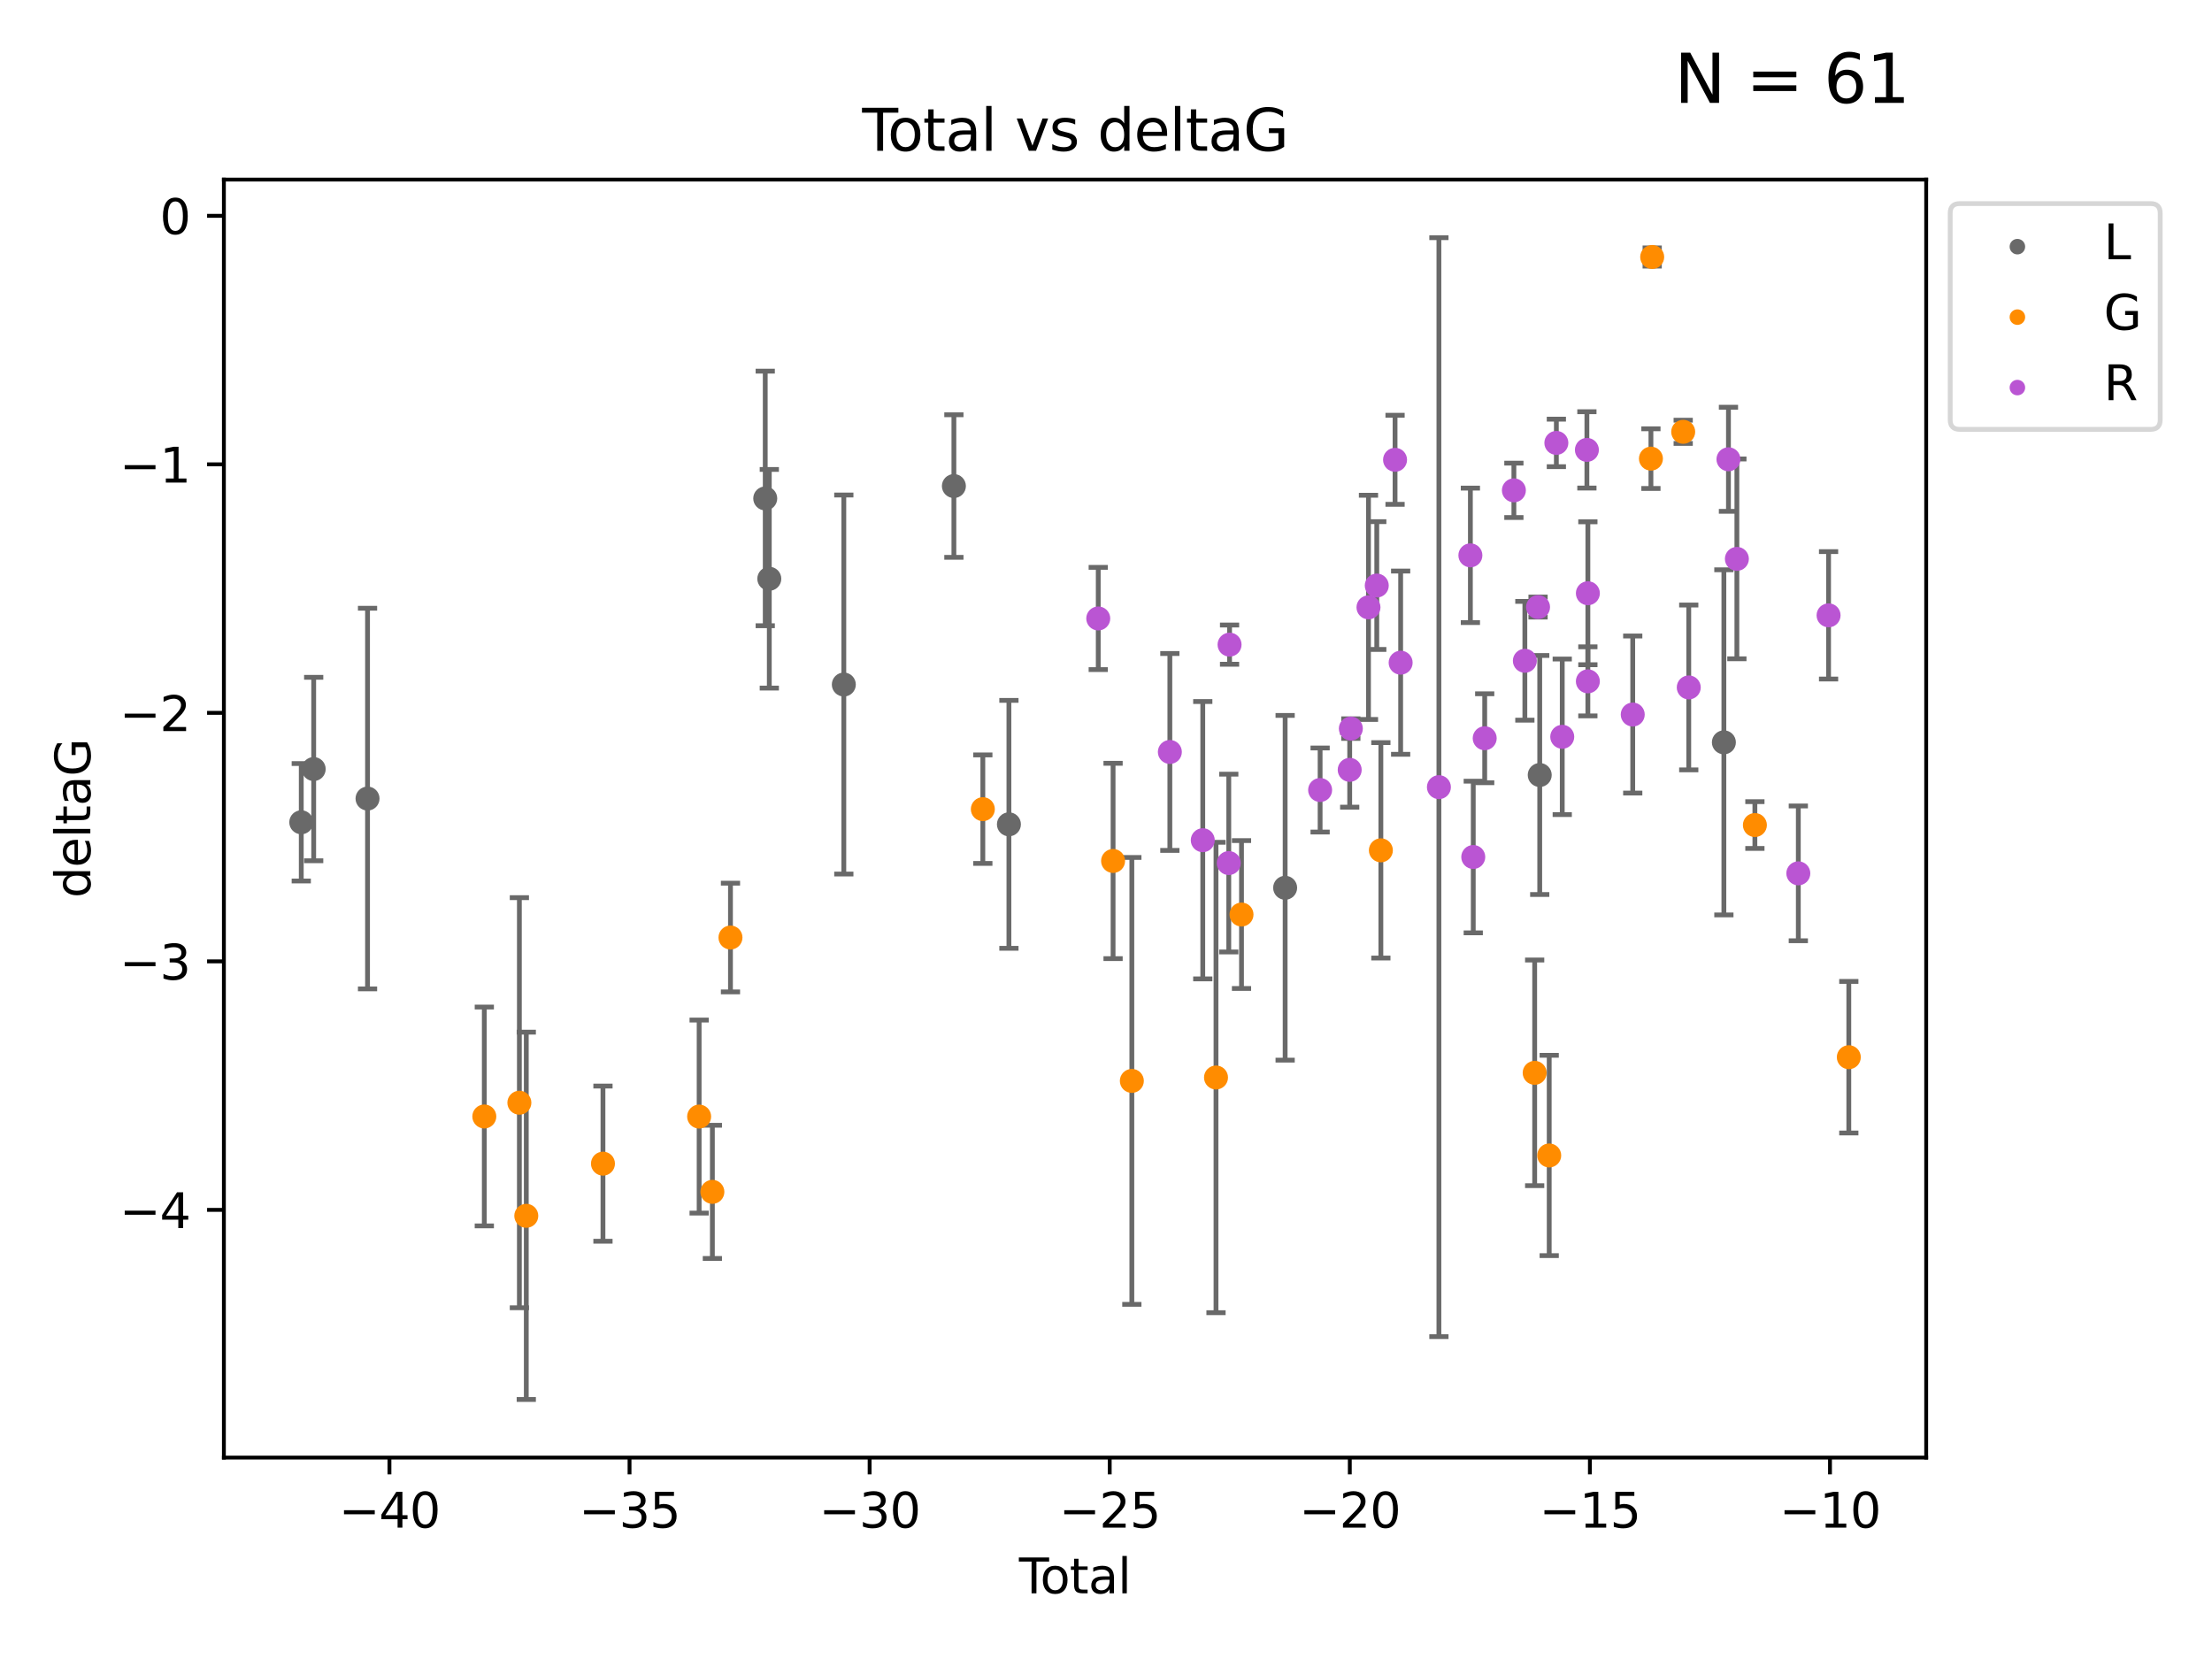 <?xml version="1.0" encoding="utf-8" standalone="no"?>
<!DOCTYPE svg PUBLIC "-//W3C//DTD SVG 1.1//EN"
  "http://www.w3.org/Graphics/SVG/1.1/DTD/svg11.dtd">
<svg xmlns:xlink="http://www.w3.org/1999/xlink" width="460.8pt" height="345.6pt" viewBox="0 0 460.8 345.6" xmlns="http://www.w3.org/2000/svg" version="1.1">
 <defs>
  <style type="text/css">*{stroke-linejoin: round; stroke-linecap: butt}</style>
 </defs>
 <g id="figure_1">
  <g id="patch_1">
   <path d="M 0 345.6 
L 460.8 345.6 
L 460.8 0 
L 0 0 
z
" style="fill: #ffffff"/>
  </g>
  <g id="axes_1">
   <g id="patch_2">
    <path d="M 46.64 303.64 
L 401.26 303.64 
L 401.26 37.411 
L 46.64 37.411 
z
" style="fill: #ffffff"/>
   </g>
   <g id="PathCollection_1">
    <defs>
     <path id="m03eed8f082" d="M 0 1.118 
C 0.297 1.118 0.581 1 0.791 0.791 
C 1 0.581 1.118 0.297 1.118 0 
C 1.118 -0.297 1 -0.581 0.791 -0.791 
C 0.581 -1 0.297 -1.118 0 -1.118 
C -0.297 -1.118 -0.581 -1 -0.791 -0.791 
C -1 -0.581 -1.118 -0.297 -1.118 0 
C -1.118 0.297 -1 0.581 -0.791 0.791 
C -0.581 1 -0.297 1.118 0 1.118 
z
" style="stroke: #696969"/>
    </defs>
    <g clip-path="url(#pa52e414443)">
     <use xlink:href="#m03eed8f082" x="62.759" y="171.295" style="fill: #696969; stroke: #696969"/>
     <use xlink:href="#m03eed8f082" x="65.347" y="160.206" style="fill: #696969; stroke: #696969"/>
     <use xlink:href="#m03eed8f082" x="76.564" y="166.355" style="fill: #696969; stroke: #696969"/>
     <use xlink:href="#m03eed8f082" x="159.413" y="103.833" style="fill: #696969; stroke: #696969"/>
     <use xlink:href="#m03eed8f082" x="160.26" y="120.568" style="fill: #696969; stroke: #696969"/>
     <use xlink:href="#m03eed8f082" x="175.784" y="142.601" style="fill: #696969; stroke: #696969"/>
     <use xlink:href="#m03eed8f082" x="198.713" y="101.253" style="fill: #696969; stroke: #696969"/>
     <use xlink:href="#m03eed8f082" x="210.176" y="171.721" style="fill: #696969; stroke: #696969"/>
     <use xlink:href="#m03eed8f082" x="267.718" y="184.942" style="fill: #696969; stroke: #696969"/>
     <use xlink:href="#m03eed8f082" x="320.753" y="161.448" style="fill: #696969; stroke: #696969"/>
     <use xlink:href="#m03eed8f082" x="359.116" y="154.643" style="fill: #696969; stroke: #696969"/>
    </g>
   </g>
   <g id="PathCollection_2">
    <defs>
     <path id="md15ec11e6f" d="M 0 1.118 
C 0.297 1.118 0.581 1 0.791 0.791 
C 1 0.581 1.118 0.297 1.118 0 
C 1.118 -0.297 1 -0.581 0.791 -0.791 
C 0.581 -1 0.297 -1.118 0 -1.118 
C -0.297 -1.118 -0.581 -1 -0.791 -0.791 
C -1 -0.581 -1.118 -0.297 -1.118 0 
C -1.118 0.297 -1 0.581 -0.791 0.791 
C -0.581 1 -0.297 1.118 0 1.118 
z
" style="stroke: #ff8c00"/>
    </defs>
    <g clip-path="url(#pa52e414443)">
     <use xlink:href="#md15ec11e6f" x="100.891" y="232.582" style="fill: #ff8c00; stroke: #ff8c00"/>
     <use xlink:href="#md15ec11e6f" x="108.195" y="229.715" style="fill: #ff8c00; stroke: #ff8c00"/>
     <use xlink:href="#md15ec11e6f" x="109.636" y="253.277" style="fill: #ff8c00; stroke: #ff8c00"/>
     <use xlink:href="#md15ec11e6f" x="125.608" y="242.408" style="fill: #ff8c00; stroke: #ff8c00"/>
     <use xlink:href="#md15ec11e6f" x="145.643" y="232.601" style="fill: #ff8c00; stroke: #ff8c00"/>
     <use xlink:href="#md15ec11e6f" x="148.4" y="248.286" style="fill: #ff8c00; stroke: #ff8c00"/>
     <use xlink:href="#md15ec11e6f" x="152.171" y="195.305" style="fill: #ff8c00; stroke: #ff8c00"/>
     <use xlink:href="#md15ec11e6f" x="204.743" y="168.563" style="fill: #ff8c00; stroke: #ff8c00"/>
     <use xlink:href="#md15ec11e6f" x="231.875" y="179.353" style="fill: #ff8c00; stroke: #ff8c00"/>
     <use xlink:href="#md15ec11e6f" x="235.784" y="225.172" style="fill: #ff8c00; stroke: #ff8c00"/>
     <use xlink:href="#md15ec11e6f" x="253.316" y="224.464" style="fill: #ff8c00; stroke: #ff8c00"/>
     <use xlink:href="#md15ec11e6f" x="258.629" y="190.515" style="fill: #ff8c00; stroke: #ff8c00"/>
     <use xlink:href="#md15ec11e6f" x="287.661" y="177.138" style="fill: #ff8c00; stroke: #ff8c00"/>
     <use xlink:href="#md15ec11e6f" x="319.7" y="223.491" style="fill: #ff8c00; stroke: #ff8c00"/>
     <use xlink:href="#md15ec11e6f" x="322.729" y="240.702" style="fill: #ff8c00; stroke: #ff8c00"/>
     <use xlink:href="#md15ec11e6f" x="343.919" y="95.543" style="fill: #ff8c00; stroke: #ff8c00"/>
     <use xlink:href="#md15ec11e6f" x="344.181" y="53.537" style="fill: #ff8c00; stroke: #ff8c00"/>
     <use xlink:href="#md15ec11e6f" x="350.64" y="89.954" style="fill: #ff8c00; stroke: #ff8c00"/>
     <use xlink:href="#md15ec11e6f" x="365.576" y="171.874" style="fill: #ff8c00; stroke: #ff8c00"/>
     <use xlink:href="#md15ec11e6f" x="385.141" y="220.235" style="fill: #ff8c00; stroke: #ff8c00"/>
    </g>
   </g>
   <g id="PathCollection_3">
    <defs>
     <path id="m8149eac24d" d="M 0 1.118 
C 0.297 1.118 0.581 1 0.791 0.791 
C 1 0.581 1.118 0.297 1.118 0 
C 1.118 -0.297 1 -0.581 0.791 -0.791 
C 0.581 -1 0.297 -1.118 0 -1.118 
C -0.297 -1.118 -0.581 -1 -0.791 -0.791 
C -1 -0.581 -1.118 -0.297 -1.118 0 
C -1.118 0.297 -1 0.581 -0.791 0.791 
C -0.581 1 -0.297 1.118 0 1.118 
z
" style="stroke: #ba55d3"/>
    </defs>
    <g clip-path="url(#pa52e414443)">
     <use xlink:href="#m8149eac24d" x="228.785" y="128.839" style="fill: #ba55d3; stroke: #ba55d3"/>
     <use xlink:href="#m8149eac24d" x="243.702" y="156.647" style="fill: #ba55d3; stroke: #ba55d3"/>
     <use xlink:href="#m8149eac24d" x="250.559" y="175.031" style="fill: #ba55d3; stroke: #ba55d3"/>
     <use xlink:href="#m8149eac24d" x="255.976" y="179.791" style="fill: #ba55d3; stroke: #ba55d3"/>
     <use xlink:href="#m8149eac24d" x="256.14" y="134.289" style="fill: #ba55d3; stroke: #ba55d3"/>
     <use xlink:href="#m8149eac24d" x="275.005" y="164.573" style="fill: #ba55d3; stroke: #ba55d3"/>
     <use xlink:href="#m8149eac24d" x="281.167" y="160.374" style="fill: #ba55d3; stroke: #ba55d3"/>
     <use xlink:href="#m8149eac24d" x="281.405" y="151.776" style="fill: #ba55d3; stroke: #ba55d3"/>
     <use xlink:href="#m8149eac24d" x="285.08" y="126.523" style="fill: #ba55d3; stroke: #ba55d3"/>
     <use xlink:href="#m8149eac24d" x="286.806" y="121.982" style="fill: #ba55d3; stroke: #ba55d3"/>
     <use xlink:href="#m8149eac24d" x="290.615" y="95.785" style="fill: #ba55d3; stroke: #ba55d3"/>
     <use xlink:href="#m8149eac24d" x="291.78" y="138.048" style="fill: #ba55d3; stroke: #ba55d3"/>
     <use xlink:href="#m8149eac24d" x="299.751" y="163.978" style="fill: #ba55d3; stroke: #ba55d3"/>
     <use xlink:href="#m8149eac24d" x="306.309" y="115.69" style="fill: #ba55d3; stroke: #ba55d3"/>
     <use xlink:href="#m8149eac24d" x="306.907" y="178.529" style="fill: #ba55d3; stroke: #ba55d3"/>
     <use xlink:href="#m8149eac24d" x="309.29" y="153.79" style="fill: #ba55d3; stroke: #ba55d3"/>
     <use xlink:href="#m8149eac24d" x="315.37" y="102.146" style="fill: #ba55d3; stroke: #ba55d3"/>
     <use xlink:href="#m8149eac24d" x="317.657" y="137.652" style="fill: #ba55d3; stroke: #ba55d3"/>
     <use xlink:href="#m8149eac24d" x="320.404" y="126.465" style="fill: #ba55d3; stroke: #ba55d3"/>
     <use xlink:href="#m8149eac24d" x="324.218" y="92.266" style="fill: #ba55d3; stroke: #ba55d3"/>
     <use xlink:href="#m8149eac24d" x="325.444" y="153.488" style="fill: #ba55d3; stroke: #ba55d3"/>
     <use xlink:href="#m8149eac24d" x="330.579" y="93.721" style="fill: #ba55d3; stroke: #ba55d3"/>
     <use xlink:href="#m8149eac24d" x="330.781" y="141.938" style="fill: #ba55d3; stroke: #ba55d3"/>
     <use xlink:href="#m8149eac24d" x="330.783" y="123.585" style="fill: #ba55d3; stroke: #ba55d3"/>
     <use xlink:href="#m8149eac24d" x="340.129" y="148.851" style="fill: #ba55d3; stroke: #ba55d3"/>
     <use xlink:href="#m8149eac24d" x="351.798" y="143.206" style="fill: #ba55d3; stroke: #ba55d3"/>
     <use xlink:href="#m8149eac24d" x="360.069" y="95.678" style="fill: #ba55d3; stroke: #ba55d3"/>
     <use xlink:href="#m8149eac24d" x="361.824" y="116.425" style="fill: #ba55d3; stroke: #ba55d3"/>
     <use xlink:href="#m8149eac24d" x="374.623" y="181.934" style="fill: #ba55d3; stroke: #ba55d3"/>
     <use xlink:href="#m8149eac24d" x="380.924" y="128.184" style="fill: #ba55d3; stroke: #ba55d3"/>
    </g>
   </g>
   <g id="matplotlib.axis_1">
    <g id="xtick_1">
     <g id="line2d_1">
      <defs>
       <path id="md86a1da869" d="M 0 0 
L 0 3.5 
" style="stroke: #000000; stroke-width: 0.8"/>
      </defs>
      <g>
       <use xlink:href="#md86a1da869" x="81.128" y="303.64" style="stroke: #000000; stroke-width: 0.8"/>
      </g>
     </g>
     <g id="text_1">
      <!-- −40 -->
      <g transform="translate(70.575 318.238)scale(0.1 -0.1)">
       <defs>
        <path id="DejaVuSans-2212" d="M 678 2272 
L 4684 2272 
L 4684 1741 
L 678 1741 
L 678 2272 
z
" transform="scale(0.016)"/>
        <path id="DejaVuSans-34" d="M 2419 4116 
L 825 1625 
L 2419 1625 
L 2419 4116 
z
M 2253 4666 
L 3047 4666 
L 3047 1625 
L 3713 1625 
L 3713 1100 
L 3047 1100 
L 3047 0 
L 2419 0 
L 2419 1100 
L 313 1100 
L 313 1709 
L 2253 4666 
z
" transform="scale(0.016)"/>
        <path id="DejaVuSans-30" d="M 2034 4250 
Q 1547 4250 1301 3770 
Q 1056 3291 1056 2328 
Q 1056 1369 1301 889 
Q 1547 409 2034 409 
Q 2525 409 2770 889 
Q 3016 1369 3016 2328 
Q 3016 3291 2770 3770 
Q 2525 4250 2034 4250 
z
M 2034 4750 
Q 2819 4750 3233 4129 
Q 3647 3509 3647 2328 
Q 3647 1150 3233 529 
Q 2819 -91 2034 -91 
Q 1250 -91 836 529 
Q 422 1150 422 2328 
Q 422 3509 836 4129 
Q 1250 4750 2034 4750 
z
" transform="scale(0.016)"/>
       </defs>
       <use xlink:href="#DejaVuSans-2212"/>
       <use xlink:href="#DejaVuSans-34" x="83.789"/>
       <use xlink:href="#DejaVuSans-30" x="147.412"/>
      </g>
     </g>
    </g>
    <g id="xtick_2">
     <g id="line2d_2">
      <g>
       <use xlink:href="#md86a1da869" x="131.143" y="303.64" style="stroke: #000000; stroke-width: 0.8"/>
      </g>
     </g>
     <g id="text_2">
      <!-- −35 -->
      <g transform="translate(120.591 318.238)scale(0.1 -0.1)">
       <defs>
        <path id="DejaVuSans-33" d="M 2597 2516 
Q 3050 2419 3304 2112 
Q 3559 1806 3559 1356 
Q 3559 666 3084 287 
Q 2609 -91 1734 -91 
Q 1441 -91 1130 -33 
Q 819 25 488 141 
L 488 750 
Q 750 597 1062 519 
Q 1375 441 1716 441 
Q 2309 441 2620 675 
Q 2931 909 2931 1356 
Q 2931 1769 2642 2001 
Q 2353 2234 1838 2234 
L 1294 2234 
L 1294 2753 
L 1863 2753 
Q 2328 2753 2575 2939 
Q 2822 3125 2822 3475 
Q 2822 3834 2567 4026 
Q 2313 4219 1838 4219 
Q 1578 4219 1281 4162 
Q 984 4106 628 3988 
L 628 4550 
Q 988 4650 1302 4700 
Q 1616 4750 1894 4750 
Q 2613 4750 3031 4423 
Q 3450 4097 3450 3541 
Q 3450 3153 3228 2886 
Q 3006 2619 2597 2516 
z
" transform="scale(0.016)"/>
        <path id="DejaVuSans-35" d="M 691 4666 
L 3169 4666 
L 3169 4134 
L 1269 4134 
L 1269 2991 
Q 1406 3038 1543 3061 
Q 1681 3084 1819 3084 
Q 2600 3084 3056 2656 
Q 3513 2228 3513 1497 
Q 3513 744 3044 326 
Q 2575 -91 1722 -91 
Q 1428 -91 1123 -41 
Q 819 9 494 109 
L 494 744 
Q 775 591 1075 516 
Q 1375 441 1709 441 
Q 2250 441 2565 725 
Q 2881 1009 2881 1497 
Q 2881 1984 2565 2268 
Q 2250 2553 1709 2553 
Q 1456 2553 1204 2497 
Q 953 2441 691 2322 
L 691 4666 
z
" transform="scale(0.016)"/>
       </defs>
       <use xlink:href="#DejaVuSans-2212"/>
       <use xlink:href="#DejaVuSans-33" x="83.789"/>
       <use xlink:href="#DejaVuSans-35" x="147.412"/>
      </g>
     </g>
    </g>
    <g id="xtick_3">
     <g id="line2d_3">
      <g>
       <use xlink:href="#md86a1da869" x="181.158" y="303.64" style="stroke: #000000; stroke-width: 0.8"/>
      </g>
     </g>
     <g id="text_3">
      <!-- −30 -->
      <g transform="translate(170.606 318.238)scale(0.1 -0.1)">
       <use xlink:href="#DejaVuSans-2212"/>
       <use xlink:href="#DejaVuSans-33" x="83.789"/>
       <use xlink:href="#DejaVuSans-30" x="147.412"/>
      </g>
     </g>
    </g>
    <g id="xtick_4">
     <g id="line2d_4">
      <g>
       <use xlink:href="#md86a1da869" x="231.174" y="303.64" style="stroke: #000000; stroke-width: 0.8"/>
      </g>
     </g>
     <g id="text_4">
      <!-- −25 -->
      <g transform="translate(220.621 318.238)scale(0.1 -0.1)">
       <defs>
        <path id="DejaVuSans-32" d="M 1228 531 
L 3431 531 
L 3431 0 
L 469 0 
L 469 531 
Q 828 903 1448 1529 
Q 2069 2156 2228 2338 
Q 2531 2678 2651 2914 
Q 2772 3150 2772 3378 
Q 2772 3750 2511 3984 
Q 2250 4219 1831 4219 
Q 1534 4219 1204 4116 
Q 875 4013 500 3803 
L 500 4441 
Q 881 4594 1212 4672 
Q 1544 4750 1819 4750 
Q 2544 4750 2975 4387 
Q 3406 4025 3406 3419 
Q 3406 3131 3298 2873 
Q 3191 2616 2906 2266 
Q 2828 2175 2409 1742 
Q 1991 1309 1228 531 
z
" transform="scale(0.016)"/>
       </defs>
       <use xlink:href="#DejaVuSans-2212"/>
       <use xlink:href="#DejaVuSans-32" x="83.789"/>
       <use xlink:href="#DejaVuSans-35" x="147.412"/>
      </g>
     </g>
    </g>
    <g id="xtick_5">
     <g id="line2d_5">
      <g>
       <use xlink:href="#md86a1da869" x="281.189" y="303.64" style="stroke: #000000; stroke-width: 0.8"/>
      </g>
     </g>
     <g id="text_5">
      <!-- −20 -->
      <g transform="translate(270.637 318.238)scale(0.1 -0.1)">
       <use xlink:href="#DejaVuSans-2212"/>
       <use xlink:href="#DejaVuSans-32" x="83.789"/>
       <use xlink:href="#DejaVuSans-30" x="147.412"/>
      </g>
     </g>
    </g>
    <g id="xtick_6">
     <g id="line2d_6">
      <g>
       <use xlink:href="#md86a1da869" x="331.205" y="303.64" style="stroke: #000000; stroke-width: 0.8"/>
      </g>
     </g>
     <g id="text_6">
      <!-- −15 -->
      <g transform="translate(320.652 318.238)scale(0.1 -0.1)">
       <defs>
        <path id="DejaVuSans-31" d="M 794 531 
L 1825 531 
L 1825 4091 
L 703 3866 
L 703 4441 
L 1819 4666 
L 2450 4666 
L 2450 531 
L 3481 531 
L 3481 0 
L 794 0 
L 794 531 
z
" transform="scale(0.016)"/>
       </defs>
       <use xlink:href="#DejaVuSans-2212"/>
       <use xlink:href="#DejaVuSans-31" x="83.789"/>
       <use xlink:href="#DejaVuSans-35" x="147.412"/>
      </g>
     </g>
    </g>
    <g id="xtick_7">
     <g id="line2d_7">
      <g>
       <use xlink:href="#md86a1da869" x="381.22" y="303.64" style="stroke: #000000; stroke-width: 0.8"/>
      </g>
     </g>
     <g id="text_7">
      <!-- −10 -->
      <g transform="translate(370.668 318.238)scale(0.1 -0.1)">
       <use xlink:href="#DejaVuSans-2212"/>
       <use xlink:href="#DejaVuSans-31" x="83.789"/>
       <use xlink:href="#DejaVuSans-30" x="147.412"/>
      </g>
     </g>
    </g>
    <g id="text_8">
     <!-- Total -->
     <g transform="translate(212.273 331.917)scale(0.1 -0.1)">
      <defs>
       <path id="DejaVuSans-54" d="M -19 4666 
L 3928 4666 
L 3928 4134 
L 2272 4134 
L 2272 0 
L 1638 0 
L 1638 4134 
L -19 4134 
L -19 4666 
z
" transform="scale(0.016)"/>
       <path id="DejaVuSans-6f" d="M 1959 3097 
Q 1497 3097 1228 2736 
Q 959 2375 959 1747 
Q 959 1119 1226 758 
Q 1494 397 1959 397 
Q 2419 397 2687 759 
Q 2956 1122 2956 1747 
Q 2956 2369 2687 2733 
Q 2419 3097 1959 3097 
z
M 1959 3584 
Q 2709 3584 3137 3096 
Q 3566 2609 3566 1747 
Q 3566 888 3137 398 
Q 2709 -91 1959 -91 
Q 1206 -91 779 398 
Q 353 888 353 1747 
Q 353 2609 779 3096 
Q 1206 3584 1959 3584 
z
" transform="scale(0.016)"/>
       <path id="DejaVuSans-74" d="M 1172 4494 
L 1172 3500 
L 2356 3500 
L 2356 3053 
L 1172 3053 
L 1172 1153 
Q 1172 725 1289 603 
Q 1406 481 1766 481 
L 2356 481 
L 2356 0 
L 1766 0 
Q 1100 0 847 248 
Q 594 497 594 1153 
L 594 3053 
L 172 3053 
L 172 3500 
L 594 3500 
L 594 4494 
L 1172 4494 
z
" transform="scale(0.016)"/>
       <path id="DejaVuSans-61" d="M 2194 1759 
Q 1497 1759 1228 1600 
Q 959 1441 959 1056 
Q 959 750 1161 570 
Q 1363 391 1709 391 
Q 2188 391 2477 730 
Q 2766 1069 2766 1631 
L 2766 1759 
L 2194 1759 
z
M 3341 1997 
L 3341 0 
L 2766 0 
L 2766 531 
Q 2569 213 2275 61 
Q 1981 -91 1556 -91 
Q 1019 -91 701 211 
Q 384 513 384 1019 
Q 384 1609 779 1909 
Q 1175 2209 1959 2209 
L 2766 2209 
L 2766 2266 
Q 2766 2663 2505 2880 
Q 2244 3097 1772 3097 
Q 1472 3097 1187 3025 
Q 903 2953 641 2809 
L 641 3341 
Q 956 3463 1253 3523 
Q 1550 3584 1831 3584 
Q 2591 3584 2966 3190 
Q 3341 2797 3341 1997 
z
" transform="scale(0.016)"/>
       <path id="DejaVuSans-6c" d="M 603 4863 
L 1178 4863 
L 1178 0 
L 603 0 
L 603 4863 
z
" transform="scale(0.016)"/>
      </defs>
      <use xlink:href="#DejaVuSans-54"/>
      <use xlink:href="#DejaVuSans-6f" x="44.084"/>
      <use xlink:href="#DejaVuSans-74" x="105.266"/>
      <use xlink:href="#DejaVuSans-61" x="144.475"/>
      <use xlink:href="#DejaVuSans-6c" x="205.754"/>
     </g>
    </g>
   </g>
   <g id="matplotlib.axis_2">
    <g id="ytick_1">
     <g id="line2d_8">
      <defs>
       <path id="m25d1b084a5" d="M 0 0 
L -3.5 0 
" style="stroke: #000000; stroke-width: 0.8"/>
      </defs>
      <g>
       <use xlink:href="#m25d1b084a5" x="46.64" y="252.039" style="stroke: #000000; stroke-width: 0.8"/>
      </g>
     </g>
     <g id="text_9">
      <!-- −4 -->
      <g transform="translate(24.898 255.839)scale(0.1 -0.1)">
       <use xlink:href="#DejaVuSans-2212"/>
       <use xlink:href="#DejaVuSans-34" x="83.789"/>
      </g>
     </g>
    </g>
    <g id="ytick_2">
     <g id="line2d_9">
      <g>
       <use xlink:href="#m25d1b084a5" x="46.64" y="200.27" style="stroke: #000000; stroke-width: 0.8"/>
      </g>
     </g>
     <g id="text_10">
      <!-- −3 -->
      <g transform="translate(24.898 204.069)scale(0.1 -0.1)">
       <use xlink:href="#DejaVuSans-2212"/>
       <use xlink:href="#DejaVuSans-33" x="83.789"/>
      </g>
     </g>
    </g>
    <g id="ytick_3">
     <g id="line2d_10">
      <g>
       <use xlink:href="#m25d1b084a5" x="46.64" y="148.501" style="stroke: #000000; stroke-width: 0.8"/>
      </g>
     </g>
     <g id="text_11">
      <!-- −2 -->
      <g transform="translate(24.898 152.3)scale(0.1 -0.1)">
       <use xlink:href="#DejaVuSans-2212"/>
       <use xlink:href="#DejaVuSans-32" x="83.789"/>
      </g>
     </g>
    </g>
    <g id="ytick_4">
     <g id="line2d_11">
      <g>
       <use xlink:href="#m25d1b084a5" x="46.64" y="96.732" style="stroke: #000000; stroke-width: 0.8"/>
      </g>
     </g>
     <g id="text_12">
      <!-- −1 -->
      <g transform="translate(24.898 100.531)scale(0.1 -0.1)">
       <use xlink:href="#DejaVuSans-2212"/>
       <use xlink:href="#DejaVuSans-31" x="83.789"/>
      </g>
     </g>
    </g>
    <g id="ytick_5">
     <g id="line2d_12">
      <g>
       <use xlink:href="#m25d1b084a5" x="46.64" y="44.962" style="stroke: #000000; stroke-width: 0.8"/>
      </g>
     </g>
     <g id="text_13">
      <!-- 0 -->
      <g transform="translate(33.278 48.762)scale(0.1 -0.1)">
       <use xlink:href="#DejaVuSans-30"/>
      </g>
     </g>
    </g>
    <g id="text_14">
     <!-- deltaG -->
     <g transform="translate(18.818 187.064)rotate(-90)scale(0.1 -0.1)">
      <defs>
       <path id="DejaVuSans-64" d="M 2906 2969 
L 2906 4863 
L 3481 4863 
L 3481 0 
L 2906 0 
L 2906 525 
Q 2725 213 2448 61 
Q 2172 -91 1784 -91 
Q 1150 -91 751 415 
Q 353 922 353 1747 
Q 353 2572 751 3078 
Q 1150 3584 1784 3584 
Q 2172 3584 2448 3432 
Q 2725 3281 2906 2969 
z
M 947 1747 
Q 947 1113 1208 752 
Q 1469 391 1925 391 
Q 2381 391 2643 752 
Q 2906 1113 2906 1747 
Q 2906 2381 2643 2742 
Q 2381 3103 1925 3103 
Q 1469 3103 1208 2742 
Q 947 2381 947 1747 
z
" transform="scale(0.016)"/>
       <path id="DejaVuSans-65" d="M 3597 1894 
L 3597 1613 
L 953 1613 
Q 991 1019 1311 708 
Q 1631 397 2203 397 
Q 2534 397 2845 478 
Q 3156 559 3463 722 
L 3463 178 
Q 3153 47 2828 -22 
Q 2503 -91 2169 -91 
Q 1331 -91 842 396 
Q 353 884 353 1716 
Q 353 2575 817 3079 
Q 1281 3584 2069 3584 
Q 2775 3584 3186 3129 
Q 3597 2675 3597 1894 
z
M 3022 2063 
Q 3016 2534 2758 2815 
Q 2500 3097 2075 3097 
Q 1594 3097 1305 2825 
Q 1016 2553 972 2059 
L 3022 2063 
z
" transform="scale(0.016)"/>
       <path id="DejaVuSans-47" d="M 3809 666 
L 3809 1919 
L 2778 1919 
L 2778 2438 
L 4434 2438 
L 4434 434 
Q 4069 175 3628 42 
Q 3188 -91 2688 -91 
Q 1594 -91 976 548 
Q 359 1188 359 2328 
Q 359 3472 976 4111 
Q 1594 4750 2688 4750 
Q 3144 4750 3555 4637 
Q 3966 4525 4313 4306 
L 4313 3634 
Q 3963 3931 3569 4081 
Q 3175 4231 2741 4231 
Q 1884 4231 1454 3753 
Q 1025 3275 1025 2328 
Q 1025 1384 1454 906 
Q 1884 428 2741 428 
Q 3075 428 3337 486 
Q 3600 544 3809 666 
z
" transform="scale(0.016)"/>
      </defs>
      <use xlink:href="#DejaVuSans-64"/>
      <use xlink:href="#DejaVuSans-65" x="63.477"/>
      <use xlink:href="#DejaVuSans-6c" x="125"/>
      <use xlink:href="#DejaVuSans-74" x="152.783"/>
      <use xlink:href="#DejaVuSans-61" x="191.992"/>
      <use xlink:href="#DejaVuSans-47" x="253.271"/>
     </g>
    </g>
   </g>
   <g id="LineCollection_1">
    <path d="M 62.759 183.524 
L 62.759 159.065 
" clip-path="url(#pa52e414443)" style="fill: none; stroke: #696969"/>
    <path d="M 65.347 179.315 
L 65.347 141.098 
" clip-path="url(#pa52e414443)" style="fill: none; stroke: #696969"/>
    <path d="M 76.564 206.006 
L 76.564 126.704 
" clip-path="url(#pa52e414443)" style="fill: none; stroke: #696969"/>
    <path d="M 159.413 130.35 
L 159.413 77.316 
" clip-path="url(#pa52e414443)" style="fill: none; stroke: #696969"/>
    <path d="M 160.26 143.338 
L 160.26 97.797 
" clip-path="url(#pa52e414443)" style="fill: none; stroke: #696969"/>
    <path d="M 175.784 182.081 
L 175.784 103.122 
" clip-path="url(#pa52e414443)" style="fill: none; stroke: #696969"/>
    <path d="M 198.713 116.1 
L 198.713 86.406 
" clip-path="url(#pa52e414443)" style="fill: none; stroke: #696969"/>
    <path d="M 210.176 197.544 
L 210.176 145.898 
" clip-path="url(#pa52e414443)" style="fill: none; stroke: #696969"/>
    <path d="M 267.718 220.845 
L 267.718 149.038 
" clip-path="url(#pa52e414443)" style="fill: none; stroke: #696969"/>
    <path d="M 320.753 186.343 
L 320.753 136.554 
" clip-path="url(#pa52e414443)" style="fill: none; stroke: #696969"/>
    <path d="M 359.116 190.591 
L 359.116 118.695 
" clip-path="url(#pa52e414443)" style="fill: none; stroke: #696969"/>
   </g>
   <g id="line2d_13">
    <defs>
     <path id="m6f00ae15c1" d="M 2 0 
L -2 -0 
" style="stroke: #696969"/>
    </defs>
    <g clip-path="url(#pa52e414443)">
     <use xlink:href="#m6f00ae15c1" x="62.759" y="183.524" style="fill: #696969; stroke: #696969"/>
     <use xlink:href="#m6f00ae15c1" x="65.347" y="179.315" style="fill: #696969; stroke: #696969"/>
     <use xlink:href="#m6f00ae15c1" x="76.564" y="206.006" style="fill: #696969; stroke: #696969"/>
     <use xlink:href="#m6f00ae15c1" x="159.413" y="130.35" style="fill: #696969; stroke: #696969"/>
     <use xlink:href="#m6f00ae15c1" x="160.26" y="143.338" style="fill: #696969; stroke: #696969"/>
     <use xlink:href="#m6f00ae15c1" x="175.784" y="182.081" style="fill: #696969; stroke: #696969"/>
     <use xlink:href="#m6f00ae15c1" x="198.713" y="116.1" style="fill: #696969; stroke: #696969"/>
     <use xlink:href="#m6f00ae15c1" x="210.176" y="197.544" style="fill: #696969; stroke: #696969"/>
     <use xlink:href="#m6f00ae15c1" x="267.718" y="220.845" style="fill: #696969; stroke: #696969"/>
     <use xlink:href="#m6f00ae15c1" x="320.753" y="186.343" style="fill: #696969; stroke: #696969"/>
     <use xlink:href="#m6f00ae15c1" x="359.116" y="190.591" style="fill: #696969; stroke: #696969"/>
    </g>
   </g>
   <g id="line2d_14">
    <g clip-path="url(#pa52e414443)">
     <use xlink:href="#m6f00ae15c1" x="62.759" y="159.065" style="fill: #696969; stroke: #696969"/>
     <use xlink:href="#m6f00ae15c1" x="65.347" y="141.098" style="fill: #696969; stroke: #696969"/>
     <use xlink:href="#m6f00ae15c1" x="76.564" y="126.704" style="fill: #696969; stroke: #696969"/>
     <use xlink:href="#m6f00ae15c1" x="159.413" y="77.316" style="fill: #696969; stroke: #696969"/>
     <use xlink:href="#m6f00ae15c1" x="160.26" y="97.797" style="fill: #696969; stroke: #696969"/>
     <use xlink:href="#m6f00ae15c1" x="175.784" y="103.122" style="fill: #696969; stroke: #696969"/>
     <use xlink:href="#m6f00ae15c1" x="198.713" y="86.406" style="fill: #696969; stroke: #696969"/>
     <use xlink:href="#m6f00ae15c1" x="210.176" y="145.898" style="fill: #696969; stroke: #696969"/>
     <use xlink:href="#m6f00ae15c1" x="267.718" y="149.038" style="fill: #696969; stroke: #696969"/>
     <use xlink:href="#m6f00ae15c1" x="320.753" y="136.554" style="fill: #696969; stroke: #696969"/>
     <use xlink:href="#m6f00ae15c1" x="359.116" y="118.695" style="fill: #696969; stroke: #696969"/>
    </g>
   </g>
   <g id="LineCollection_2">
    <path d="M 100.891 255.374 
L 100.891 209.79 
" clip-path="url(#pa52e414443)" style="fill: none; stroke: #696969"/>
    <path d="M 108.195 272.433 
L 108.195 186.997 
" clip-path="url(#pa52e414443)" style="fill: none; stroke: #696969"/>
    <path d="M 109.636 291.539 
L 109.636 215.016 
" clip-path="url(#pa52e414443)" style="fill: none; stroke: #696969"/>
    <path d="M 125.608 258.571 
L 125.608 226.245 
" clip-path="url(#pa52e414443)" style="fill: none; stroke: #696969"/>
    <path d="M 145.643 252.705 
L 145.643 212.497 
" clip-path="url(#pa52e414443)" style="fill: none; stroke: #696969"/>
    <path d="M 148.4 262.16 
L 148.4 234.411 
" clip-path="url(#pa52e414443)" style="fill: none; stroke: #696969"/>
    <path d="M 152.171 206.628 
L 152.171 183.982 
" clip-path="url(#pa52e414443)" style="fill: none; stroke: #696969"/>
    <path d="M 204.743 179.865 
L 204.743 157.261 
" clip-path="url(#pa52e414443)" style="fill: none; stroke: #696969"/>
    <path d="M 231.875 199.698 
L 231.875 159.008 
" clip-path="url(#pa52e414443)" style="fill: none; stroke: #696969"/>
    <path d="M 235.784 271.717 
L 235.784 178.627 
" clip-path="url(#pa52e414443)" style="fill: none; stroke: #696969"/>
    <path d="M 253.316 273.459 
L 253.316 175.47 
" clip-path="url(#pa52e414443)" style="fill: none; stroke: #696969"/>
    <path d="M 258.629 205.919 
L 258.629 175.11 
" clip-path="url(#pa52e414443)" style="fill: none; stroke: #696969"/>
    <path d="M 287.661 199.574 
L 287.661 154.702 
" clip-path="url(#pa52e414443)" style="fill: none; stroke: #696969"/>
    <path d="M 319.7 246.995 
L 319.7 199.988 
" clip-path="url(#pa52e414443)" style="fill: none; stroke: #696969"/>
    <path d="M 322.729 261.565 
L 322.729 219.838 
" clip-path="url(#pa52e414443)" style="fill: none; stroke: #696969"/>
    <path d="M 343.919 101.758 
L 343.919 89.327 
" clip-path="url(#pa52e414443)" style="fill: none; stroke: #696969"/>
    <path d="M 344.181 55.429 
L 344.181 51.644 
" clip-path="url(#pa52e414443)" style="fill: none; stroke: #696969"/>
    <path d="M 350.64 92.372 
L 350.64 87.537 
" clip-path="url(#pa52e414443)" style="fill: none; stroke: #696969"/>
    <path d="M 365.576 176.746 
L 365.576 167.002 
" clip-path="url(#pa52e414443)" style="fill: none; stroke: #696969"/>
    <path d="M 385.141 236.023 
L 385.141 204.447 
" clip-path="url(#pa52e414443)" style="fill: none; stroke: #696969"/>
   </g>
   <g id="line2d_15">
    <g clip-path="url(#pa52e414443)">
     <use xlink:href="#m6f00ae15c1" x="100.891" y="255.374" style="fill: #696969; stroke: #696969"/>
     <use xlink:href="#m6f00ae15c1" x="108.195" y="272.433" style="fill: #696969; stroke: #696969"/>
     <use xlink:href="#m6f00ae15c1" x="109.636" y="291.539" style="fill: #696969; stroke: #696969"/>
     <use xlink:href="#m6f00ae15c1" x="125.608" y="258.571" style="fill: #696969; stroke: #696969"/>
     <use xlink:href="#m6f00ae15c1" x="145.643" y="252.705" style="fill: #696969; stroke: #696969"/>
     <use xlink:href="#m6f00ae15c1" x="148.4" y="262.16" style="fill: #696969; stroke: #696969"/>
     <use xlink:href="#m6f00ae15c1" x="152.171" y="206.628" style="fill: #696969; stroke: #696969"/>
     <use xlink:href="#m6f00ae15c1" x="204.743" y="179.865" style="fill: #696969; stroke: #696969"/>
     <use xlink:href="#m6f00ae15c1" x="231.875" y="199.698" style="fill: #696969; stroke: #696969"/>
     <use xlink:href="#m6f00ae15c1" x="235.784" y="271.717" style="fill: #696969; stroke: #696969"/>
     <use xlink:href="#m6f00ae15c1" x="253.316" y="273.459" style="fill: #696969; stroke: #696969"/>
     <use xlink:href="#m6f00ae15c1" x="258.629" y="205.919" style="fill: #696969; stroke: #696969"/>
     <use xlink:href="#m6f00ae15c1" x="287.661" y="199.574" style="fill: #696969; stroke: #696969"/>
     <use xlink:href="#m6f00ae15c1" x="319.7" y="246.995" style="fill: #696969; stroke: #696969"/>
     <use xlink:href="#m6f00ae15c1" x="322.729" y="261.565" style="fill: #696969; stroke: #696969"/>
     <use xlink:href="#m6f00ae15c1" x="343.919" y="101.758" style="fill: #696969; stroke: #696969"/>
     <use xlink:href="#m6f00ae15c1" x="344.181" y="55.429" style="fill: #696969; stroke: #696969"/>
     <use xlink:href="#m6f00ae15c1" x="350.64" y="92.372" style="fill: #696969; stroke: #696969"/>
     <use xlink:href="#m6f00ae15c1" x="365.576" y="176.746" style="fill: #696969; stroke: #696969"/>
     <use xlink:href="#m6f00ae15c1" x="385.141" y="236.023" style="fill: #696969; stroke: #696969"/>
    </g>
   </g>
   <g id="line2d_16">
    <g clip-path="url(#pa52e414443)">
     <use xlink:href="#m6f00ae15c1" x="100.891" y="209.79" style="fill: #696969; stroke: #696969"/>
     <use xlink:href="#m6f00ae15c1" x="108.195" y="186.997" style="fill: #696969; stroke: #696969"/>
     <use xlink:href="#m6f00ae15c1" x="109.636" y="215.016" style="fill: #696969; stroke: #696969"/>
     <use xlink:href="#m6f00ae15c1" x="125.608" y="226.245" style="fill: #696969; stroke: #696969"/>
     <use xlink:href="#m6f00ae15c1" x="145.643" y="212.497" style="fill: #696969; stroke: #696969"/>
     <use xlink:href="#m6f00ae15c1" x="148.4" y="234.411" style="fill: #696969; stroke: #696969"/>
     <use xlink:href="#m6f00ae15c1" x="152.171" y="183.982" style="fill: #696969; stroke: #696969"/>
     <use xlink:href="#m6f00ae15c1" x="204.743" y="157.261" style="fill: #696969; stroke: #696969"/>
     <use xlink:href="#m6f00ae15c1" x="231.875" y="159.008" style="fill: #696969; stroke: #696969"/>
     <use xlink:href="#m6f00ae15c1" x="235.784" y="178.627" style="fill: #696969; stroke: #696969"/>
     <use xlink:href="#m6f00ae15c1" x="253.316" y="175.47" style="fill: #696969; stroke: #696969"/>
     <use xlink:href="#m6f00ae15c1" x="258.629" y="175.11" style="fill: #696969; stroke: #696969"/>
     <use xlink:href="#m6f00ae15c1" x="287.661" y="154.702" style="fill: #696969; stroke: #696969"/>
     <use xlink:href="#m6f00ae15c1" x="319.7" y="199.988" style="fill: #696969; stroke: #696969"/>
     <use xlink:href="#m6f00ae15c1" x="322.729" y="219.838" style="fill: #696969; stroke: #696969"/>
     <use xlink:href="#m6f00ae15c1" x="343.919" y="89.327" style="fill: #696969; stroke: #696969"/>
     <use xlink:href="#m6f00ae15c1" x="344.181" y="51.644" style="fill: #696969; stroke: #696969"/>
     <use xlink:href="#m6f00ae15c1" x="350.64" y="87.537" style="fill: #696969; stroke: #696969"/>
     <use xlink:href="#m6f00ae15c1" x="365.576" y="167.002" style="fill: #696969; stroke: #696969"/>
     <use xlink:href="#m6f00ae15c1" x="385.141" y="204.447" style="fill: #696969; stroke: #696969"/>
    </g>
   </g>
   <g id="LineCollection_3">
    <path d="M 228.785 139.485 
L 228.785 118.194 
" clip-path="url(#pa52e414443)" style="fill: none; stroke: #696969"/>
    <path d="M 243.702 177.155 
L 243.702 136.139 
" clip-path="url(#pa52e414443)" style="fill: none; stroke: #696969"/>
    <path d="M 250.559 203.92 
L 250.559 146.142 
" clip-path="url(#pa52e414443)" style="fill: none; stroke: #696969"/>
    <path d="M 255.976 198.308 
L 255.976 161.273 
" clip-path="url(#pa52e414443)" style="fill: none; stroke: #696969"/>
    <path d="M 256.14 138.374 
L 256.14 130.204 
" clip-path="url(#pa52e414443)" style="fill: none; stroke: #696969"/>
    <path d="M 275.005 173.325 
L 275.005 155.821 
" clip-path="url(#pa52e414443)" style="fill: none; stroke: #696969"/>
    <path d="M 281.167 168.149 
L 281.167 152.599 
" clip-path="url(#pa52e414443)" style="fill: none; stroke: #696969"/>
    <path d="M 281.405 153.819 
L 281.405 149.734 
" clip-path="url(#pa52e414443)" style="fill: none; stroke: #696969"/>
    <path d="M 285.08 149.875 
L 285.08 103.171 
" clip-path="url(#pa52e414443)" style="fill: none; stroke: #696969"/>
    <path d="M 286.806 135.291 
L 286.806 108.672 
" clip-path="url(#pa52e414443)" style="fill: none; stroke: #696969"/>
    <path d="M 290.615 105.064 
L 290.615 86.506 
" clip-path="url(#pa52e414443)" style="fill: none; stroke: #696969"/>
    <path d="M 291.78 157.134 
L 291.78 118.961 
" clip-path="url(#pa52e414443)" style="fill: none; stroke: #696969"/>
    <path d="M 299.751 278.443 
L 299.751 49.513 
" clip-path="url(#pa52e414443)" style="fill: none; stroke: #696969"/>
    <path d="M 306.309 129.696 
L 306.309 101.685 
" clip-path="url(#pa52e414443)" style="fill: none; stroke: #696969"/>
    <path d="M 306.907 194.325 
L 306.907 162.734 
" clip-path="url(#pa52e414443)" style="fill: none; stroke: #696969"/>
    <path d="M 309.29 163.055 
L 309.29 144.525 
" clip-path="url(#pa52e414443)" style="fill: none; stroke: #696969"/>
    <path d="M 315.37 107.81 
L 315.37 96.482 
" clip-path="url(#pa52e414443)" style="fill: none; stroke: #696969"/>
    <path d="M 317.657 150.025 
L 317.657 125.279 
" clip-path="url(#pa52e414443)" style="fill: none; stroke: #696969"/>
    <path d="M 320.404 128.551 
L 320.404 124.38 
" clip-path="url(#pa52e414443)" style="fill: none; stroke: #696969"/>
    <path d="M 324.218 97.215 
L 324.218 87.317 
" clip-path="url(#pa52e414443)" style="fill: none; stroke: #696969"/>
    <path d="M 325.444 169.688 
L 325.444 137.288 
" clip-path="url(#pa52e414443)" style="fill: none; stroke: #696969"/>
    <path d="M 330.579 101.671 
L 330.579 85.771 
" clip-path="url(#pa52e414443)" style="fill: none; stroke: #696969"/>
    <path d="M 330.781 149.129 
L 330.781 134.747 
" clip-path="url(#pa52e414443)" style="fill: none; stroke: #696969"/>
    <path d="M 330.783 138.472 
L 330.783 108.699 
" clip-path="url(#pa52e414443)" style="fill: none; stroke: #696969"/>
    <path d="M 340.129 165.21 
L 340.129 132.491 
" clip-path="url(#pa52e414443)" style="fill: none; stroke: #696969"/>
    <path d="M 351.798 160.373 
L 351.798 126.039 
" clip-path="url(#pa52e414443)" style="fill: none; stroke: #696969"/>
    <path d="M 360.069 106.518 
L 360.069 84.838 
" clip-path="url(#pa52e414443)" style="fill: none; stroke: #696969"/>
    <path d="M 361.824 137.238 
L 361.824 95.611 
" clip-path="url(#pa52e414443)" style="fill: none; stroke: #696969"/>
    <path d="M 374.623 195.972 
L 374.623 167.896 
" clip-path="url(#pa52e414443)" style="fill: none; stroke: #696969"/>
    <path d="M 380.924 141.453 
L 380.924 114.915 
" clip-path="url(#pa52e414443)" style="fill: none; stroke: #696969"/>
   </g>
   <g id="line2d_17">
    <g clip-path="url(#pa52e414443)">
     <use xlink:href="#m6f00ae15c1" x="228.785" y="139.485" style="fill: #696969; stroke: #696969"/>
     <use xlink:href="#m6f00ae15c1" x="243.702" y="177.155" style="fill: #696969; stroke: #696969"/>
     <use xlink:href="#m6f00ae15c1" x="250.559" y="203.92" style="fill: #696969; stroke: #696969"/>
     <use xlink:href="#m6f00ae15c1" x="255.976" y="198.308" style="fill: #696969; stroke: #696969"/>
     <use xlink:href="#m6f00ae15c1" x="256.14" y="138.374" style="fill: #696969; stroke: #696969"/>
     <use xlink:href="#m6f00ae15c1" x="275.005" y="173.325" style="fill: #696969; stroke: #696969"/>
     <use xlink:href="#m6f00ae15c1" x="281.167" y="168.149" style="fill: #696969; stroke: #696969"/>
     <use xlink:href="#m6f00ae15c1" x="281.405" y="153.819" style="fill: #696969; stroke: #696969"/>
     <use xlink:href="#m6f00ae15c1" x="285.08" y="149.875" style="fill: #696969; stroke: #696969"/>
     <use xlink:href="#m6f00ae15c1" x="286.806" y="135.291" style="fill: #696969; stroke: #696969"/>
     <use xlink:href="#m6f00ae15c1" x="290.615" y="105.064" style="fill: #696969; stroke: #696969"/>
     <use xlink:href="#m6f00ae15c1" x="291.78" y="157.134" style="fill: #696969; stroke: #696969"/>
     <use xlink:href="#m6f00ae15c1" x="299.751" y="278.443" style="fill: #696969; stroke: #696969"/>
     <use xlink:href="#m6f00ae15c1" x="306.309" y="129.696" style="fill: #696969; stroke: #696969"/>
     <use xlink:href="#m6f00ae15c1" x="306.907" y="194.325" style="fill: #696969; stroke: #696969"/>
     <use xlink:href="#m6f00ae15c1" x="309.29" y="163.055" style="fill: #696969; stroke: #696969"/>
     <use xlink:href="#m6f00ae15c1" x="315.37" y="107.81" style="fill: #696969; stroke: #696969"/>
     <use xlink:href="#m6f00ae15c1" x="317.657" y="150.025" style="fill: #696969; stroke: #696969"/>
     <use xlink:href="#m6f00ae15c1" x="320.404" y="128.551" style="fill: #696969; stroke: #696969"/>
     <use xlink:href="#m6f00ae15c1" x="324.218" y="97.215" style="fill: #696969; stroke: #696969"/>
     <use xlink:href="#m6f00ae15c1" x="325.444" y="169.688" style="fill: #696969; stroke: #696969"/>
     <use xlink:href="#m6f00ae15c1" x="330.579" y="101.671" style="fill: #696969; stroke: #696969"/>
     <use xlink:href="#m6f00ae15c1" x="330.781" y="149.129" style="fill: #696969; stroke: #696969"/>
     <use xlink:href="#m6f00ae15c1" x="330.783" y="138.472" style="fill: #696969; stroke: #696969"/>
     <use xlink:href="#m6f00ae15c1" x="340.129" y="165.21" style="fill: #696969; stroke: #696969"/>
     <use xlink:href="#m6f00ae15c1" x="351.798" y="160.373" style="fill: #696969; stroke: #696969"/>
     <use xlink:href="#m6f00ae15c1" x="360.069" y="106.518" style="fill: #696969; stroke: #696969"/>
     <use xlink:href="#m6f00ae15c1" x="361.824" y="137.238" style="fill: #696969; stroke: #696969"/>
     <use xlink:href="#m6f00ae15c1" x="374.623" y="195.972" style="fill: #696969; stroke: #696969"/>
     <use xlink:href="#m6f00ae15c1" x="380.924" y="141.453" style="fill: #696969; stroke: #696969"/>
    </g>
   </g>
   <g id="line2d_18">
    <g clip-path="url(#pa52e414443)">
     <use xlink:href="#m6f00ae15c1" x="228.785" y="118.194" style="fill: #696969; stroke: #696969"/>
     <use xlink:href="#m6f00ae15c1" x="243.702" y="136.139" style="fill: #696969; stroke: #696969"/>
     <use xlink:href="#m6f00ae15c1" x="250.559" y="146.142" style="fill: #696969; stroke: #696969"/>
     <use xlink:href="#m6f00ae15c1" x="255.976" y="161.273" style="fill: #696969; stroke: #696969"/>
     <use xlink:href="#m6f00ae15c1" x="256.14" y="130.204" style="fill: #696969; stroke: #696969"/>
     <use xlink:href="#m6f00ae15c1" x="275.005" y="155.821" style="fill: #696969; stroke: #696969"/>
     <use xlink:href="#m6f00ae15c1" x="281.167" y="152.599" style="fill: #696969; stroke: #696969"/>
     <use xlink:href="#m6f00ae15c1" x="281.405" y="149.734" style="fill: #696969; stroke: #696969"/>
     <use xlink:href="#m6f00ae15c1" x="285.08" y="103.171" style="fill: #696969; stroke: #696969"/>
     <use xlink:href="#m6f00ae15c1" x="286.806" y="108.672" style="fill: #696969; stroke: #696969"/>
     <use xlink:href="#m6f00ae15c1" x="290.615" y="86.506" style="fill: #696969; stroke: #696969"/>
     <use xlink:href="#m6f00ae15c1" x="291.78" y="118.961" style="fill: #696969; stroke: #696969"/>
     <use xlink:href="#m6f00ae15c1" x="299.751" y="49.513" style="fill: #696969; stroke: #696969"/>
     <use xlink:href="#m6f00ae15c1" x="306.309" y="101.685" style="fill: #696969; stroke: #696969"/>
     <use xlink:href="#m6f00ae15c1" x="306.907" y="162.734" style="fill: #696969; stroke: #696969"/>
     <use xlink:href="#m6f00ae15c1" x="309.29" y="144.525" style="fill: #696969; stroke: #696969"/>
     <use xlink:href="#m6f00ae15c1" x="315.37" y="96.482" style="fill: #696969; stroke: #696969"/>
     <use xlink:href="#m6f00ae15c1" x="317.657" y="125.279" style="fill: #696969; stroke: #696969"/>
     <use xlink:href="#m6f00ae15c1" x="320.404" y="124.38" style="fill: #696969; stroke: #696969"/>
     <use xlink:href="#m6f00ae15c1" x="324.218" y="87.317" style="fill: #696969; stroke: #696969"/>
     <use xlink:href="#m6f00ae15c1" x="325.444" y="137.288" style="fill: #696969; stroke: #696969"/>
     <use xlink:href="#m6f00ae15c1" x="330.579" y="85.771" style="fill: #696969; stroke: #696969"/>
     <use xlink:href="#m6f00ae15c1" x="330.781" y="134.747" style="fill: #696969; stroke: #696969"/>
     <use xlink:href="#m6f00ae15c1" x="330.783" y="108.699" style="fill: #696969; stroke: #696969"/>
     <use xlink:href="#m6f00ae15c1" x="340.129" y="132.491" style="fill: #696969; stroke: #696969"/>
     <use xlink:href="#m6f00ae15c1" x="351.798" y="126.039" style="fill: #696969; stroke: #696969"/>
     <use xlink:href="#m6f00ae15c1" x="360.069" y="84.838" style="fill: #696969; stroke: #696969"/>
     <use xlink:href="#m6f00ae15c1" x="361.824" y="95.611" style="fill: #696969; stroke: #696969"/>
     <use xlink:href="#m6f00ae15c1" x="374.623" y="167.896" style="fill: #696969; stroke: #696969"/>
     <use xlink:href="#m6f00ae15c1" x="380.924" y="114.915" style="fill: #696969; stroke: #696969"/>
    </g>
   </g>
   <g id="line2d_19">
    <defs>
     <path id="m0c2cb10b51" d="M 0 2 
C 0.53 2 1.039 1.789 1.414 1.414 
C 1.789 1.039 2 0.53 2 0 
C 2 -0.53 1.789 -1.039 1.414 -1.414 
C 1.039 -1.789 0.53 -2 0 -2 
C -0.53 -2 -1.039 -1.789 -1.414 -1.414 
C -1.789 -1.039 -2 -0.53 -2 0 
C -2 0.53 -1.789 1.039 -1.414 1.414 
C -1.039 1.789 -0.53 2 0 2 
z
" style="stroke: #696969"/>
    </defs>
    <g clip-path="url(#pa52e414443)">
     <use xlink:href="#m0c2cb10b51" x="62.759" y="171.295" style="fill: #696969; stroke: #696969"/>
     <use xlink:href="#m0c2cb10b51" x="65.347" y="160.206" style="fill: #696969; stroke: #696969"/>
     <use xlink:href="#m0c2cb10b51" x="76.564" y="166.355" style="fill: #696969; stroke: #696969"/>
     <use xlink:href="#m0c2cb10b51" x="159.413" y="103.833" style="fill: #696969; stroke: #696969"/>
     <use xlink:href="#m0c2cb10b51" x="160.26" y="120.568" style="fill: #696969; stroke: #696969"/>
     <use xlink:href="#m0c2cb10b51" x="175.784" y="142.601" style="fill: #696969; stroke: #696969"/>
     <use xlink:href="#m0c2cb10b51" x="198.713" y="101.253" style="fill: #696969; stroke: #696969"/>
     <use xlink:href="#m0c2cb10b51" x="210.176" y="171.721" style="fill: #696969; stroke: #696969"/>
     <use xlink:href="#m0c2cb10b51" x="267.718" y="184.942" style="fill: #696969; stroke: #696969"/>
     <use xlink:href="#m0c2cb10b51" x="320.753" y="161.448" style="fill: #696969; stroke: #696969"/>
     <use xlink:href="#m0c2cb10b51" x="359.116" y="154.643" style="fill: #696969; stroke: #696969"/>
    </g>
   </g>
   <g id="line2d_20">
    <defs>
     <path id="m86b1924c16" d="M 0 2 
C 0.53 2 1.039 1.789 1.414 1.414 
C 1.789 1.039 2 0.53 2 0 
C 2 -0.53 1.789 -1.039 1.414 -1.414 
C 1.039 -1.789 0.53 -2 0 -2 
C -0.53 -2 -1.039 -1.789 -1.414 -1.414 
C -1.789 -1.039 -2 -0.53 -2 0 
C -2 0.53 -1.789 1.039 -1.414 1.414 
C -1.039 1.789 -0.53 2 0 2 
z
" style="stroke: #ff8c00"/>
    </defs>
    <g clip-path="url(#pa52e414443)">
     <use xlink:href="#m86b1924c16" x="100.891" y="232.582" style="fill: #ff8c00; stroke: #ff8c00"/>
     <use xlink:href="#m86b1924c16" x="108.195" y="229.715" style="fill: #ff8c00; stroke: #ff8c00"/>
     <use xlink:href="#m86b1924c16" x="109.636" y="253.277" style="fill: #ff8c00; stroke: #ff8c00"/>
     <use xlink:href="#m86b1924c16" x="125.608" y="242.408" style="fill: #ff8c00; stroke: #ff8c00"/>
     <use xlink:href="#m86b1924c16" x="145.643" y="232.601" style="fill: #ff8c00; stroke: #ff8c00"/>
     <use xlink:href="#m86b1924c16" x="148.4" y="248.286" style="fill: #ff8c00; stroke: #ff8c00"/>
     <use xlink:href="#m86b1924c16" x="152.171" y="195.305" style="fill: #ff8c00; stroke: #ff8c00"/>
     <use xlink:href="#m86b1924c16" x="204.743" y="168.563" style="fill: #ff8c00; stroke: #ff8c00"/>
     <use xlink:href="#m86b1924c16" x="231.875" y="179.353" style="fill: #ff8c00; stroke: #ff8c00"/>
     <use xlink:href="#m86b1924c16" x="235.784" y="225.172" style="fill: #ff8c00; stroke: #ff8c00"/>
     <use xlink:href="#m86b1924c16" x="253.316" y="224.464" style="fill: #ff8c00; stroke: #ff8c00"/>
     <use xlink:href="#m86b1924c16" x="258.629" y="190.515" style="fill: #ff8c00; stroke: #ff8c00"/>
     <use xlink:href="#m86b1924c16" x="287.661" y="177.138" style="fill: #ff8c00; stroke: #ff8c00"/>
     <use xlink:href="#m86b1924c16" x="319.7" y="223.491" style="fill: #ff8c00; stroke: #ff8c00"/>
     <use xlink:href="#m86b1924c16" x="322.729" y="240.702" style="fill: #ff8c00; stroke: #ff8c00"/>
     <use xlink:href="#m86b1924c16" x="343.919" y="95.543" style="fill: #ff8c00; stroke: #ff8c00"/>
     <use xlink:href="#m86b1924c16" x="344.181" y="53.537" style="fill: #ff8c00; stroke: #ff8c00"/>
     <use xlink:href="#m86b1924c16" x="350.64" y="89.954" style="fill: #ff8c00; stroke: #ff8c00"/>
     <use xlink:href="#m86b1924c16" x="365.576" y="171.874" style="fill: #ff8c00; stroke: #ff8c00"/>
     <use xlink:href="#m86b1924c16" x="385.141" y="220.235" style="fill: #ff8c00; stroke: #ff8c00"/>
    </g>
   </g>
   <g id="line2d_21">
    <defs>
     <path id="m9caf73798b" d="M 0 2 
C 0.53 2 1.039 1.789 1.414 1.414 
C 1.789 1.039 2 0.53 2 0 
C 2 -0.53 1.789 -1.039 1.414 -1.414 
C 1.039 -1.789 0.53 -2 0 -2 
C -0.53 -2 -1.039 -1.789 -1.414 -1.414 
C -1.789 -1.039 -2 -0.53 -2 0 
C -2 0.53 -1.789 1.039 -1.414 1.414 
C -1.039 1.789 -0.53 2 0 2 
z
" style="stroke: #ba55d3"/>
    </defs>
    <g clip-path="url(#pa52e414443)">
     <use xlink:href="#m9caf73798b" x="228.785" y="128.839" style="fill: #ba55d3; stroke: #ba55d3"/>
     <use xlink:href="#m9caf73798b" x="243.702" y="156.647" style="fill: #ba55d3; stroke: #ba55d3"/>
     <use xlink:href="#m9caf73798b" x="250.559" y="175.031" style="fill: #ba55d3; stroke: #ba55d3"/>
     <use xlink:href="#m9caf73798b" x="255.976" y="179.791" style="fill: #ba55d3; stroke: #ba55d3"/>
     <use xlink:href="#m9caf73798b" x="256.14" y="134.289" style="fill: #ba55d3; stroke: #ba55d3"/>
     <use xlink:href="#m9caf73798b" x="275.005" y="164.573" style="fill: #ba55d3; stroke: #ba55d3"/>
     <use xlink:href="#m9caf73798b" x="281.167" y="160.374" style="fill: #ba55d3; stroke: #ba55d3"/>
     <use xlink:href="#m9caf73798b" x="281.405" y="151.776" style="fill: #ba55d3; stroke: #ba55d3"/>
     <use xlink:href="#m9caf73798b" x="285.08" y="126.523" style="fill: #ba55d3; stroke: #ba55d3"/>
     <use xlink:href="#m9caf73798b" x="286.806" y="121.982" style="fill: #ba55d3; stroke: #ba55d3"/>
     <use xlink:href="#m9caf73798b" x="290.615" y="95.785" style="fill: #ba55d3; stroke: #ba55d3"/>
     <use xlink:href="#m9caf73798b" x="291.78" y="138.048" style="fill: #ba55d3; stroke: #ba55d3"/>
     <use xlink:href="#m9caf73798b" x="299.751" y="163.978" style="fill: #ba55d3; stroke: #ba55d3"/>
     <use xlink:href="#m9caf73798b" x="306.309" y="115.69" style="fill: #ba55d3; stroke: #ba55d3"/>
     <use xlink:href="#m9caf73798b" x="306.907" y="178.529" style="fill: #ba55d3; stroke: #ba55d3"/>
     <use xlink:href="#m9caf73798b" x="309.29" y="153.79" style="fill: #ba55d3; stroke: #ba55d3"/>
     <use xlink:href="#m9caf73798b" x="315.37" y="102.146" style="fill: #ba55d3; stroke: #ba55d3"/>
     <use xlink:href="#m9caf73798b" x="317.657" y="137.652" style="fill: #ba55d3; stroke: #ba55d3"/>
     <use xlink:href="#m9caf73798b" x="320.404" y="126.465" style="fill: #ba55d3; stroke: #ba55d3"/>
     <use xlink:href="#m9caf73798b" x="324.218" y="92.266" style="fill: #ba55d3; stroke: #ba55d3"/>
     <use xlink:href="#m9caf73798b" x="325.444" y="153.488" style="fill: #ba55d3; stroke: #ba55d3"/>
     <use xlink:href="#m9caf73798b" x="330.579" y="93.721" style="fill: #ba55d3; stroke: #ba55d3"/>
     <use xlink:href="#m9caf73798b" x="330.781" y="141.938" style="fill: #ba55d3; stroke: #ba55d3"/>
     <use xlink:href="#m9caf73798b" x="330.783" y="123.585" style="fill: #ba55d3; stroke: #ba55d3"/>
     <use xlink:href="#m9caf73798b" x="340.129" y="148.851" style="fill: #ba55d3; stroke: #ba55d3"/>
     <use xlink:href="#m9caf73798b" x="351.798" y="143.206" style="fill: #ba55d3; stroke: #ba55d3"/>
     <use xlink:href="#m9caf73798b" x="360.069" y="95.678" style="fill: #ba55d3; stroke: #ba55d3"/>
     <use xlink:href="#m9caf73798b" x="361.824" y="116.425" style="fill: #ba55d3; stroke: #ba55d3"/>
     <use xlink:href="#m9caf73798b" x="374.623" y="181.934" style="fill: #ba55d3; stroke: #ba55d3"/>
     <use xlink:href="#m9caf73798b" x="380.924" y="128.184" style="fill: #ba55d3; stroke: #ba55d3"/>
    </g>
   </g>
   <g id="patch_3">
    <path d="M 46.64 303.64 
L 46.64 37.411 
" style="fill: none; stroke: #000000; stroke-width: 0.8; stroke-linejoin: miter; stroke-linecap: square"/>
   </g>
   <g id="patch_4">
    <path d="M 401.26 303.64 
L 401.26 37.411 
" style="fill: none; stroke: #000000; stroke-width: 0.8; stroke-linejoin: miter; stroke-linecap: square"/>
   </g>
   <g id="patch_5">
    <path d="M 46.64 303.64 
L 401.26 303.64 
" style="fill: none; stroke: #000000; stroke-width: 0.8; stroke-linejoin: miter; stroke-linecap: square"/>
   </g>
   <g id="patch_6">
    <path d="M 46.64 37.411 
L 401.26 37.411 
" style="fill: none; stroke: #000000; stroke-width: 0.8; stroke-linejoin: miter; stroke-linecap: square"/>
   </g>
   <g id="text_15">
    <!-- N = 61 -->
    <g transform="translate(348.795 21.426)scale(0.14 -0.14)">
     <defs>
      <path id="DejaVuSans-4e" d="M 628 4666 
L 1478 4666 
L 3547 763 
L 3547 4666 
L 4159 4666 
L 4159 0 
L 3309 0 
L 1241 3903 
L 1241 0 
L 628 0 
L 628 4666 
z
" transform="scale(0.016)"/>
      <path id="DejaVuSans-20" transform="scale(0.016)"/>
      <path id="DejaVuSans-3d" d="M 678 2906 
L 4684 2906 
L 4684 2381 
L 678 2381 
L 678 2906 
z
M 678 1631 
L 4684 1631 
L 4684 1100 
L 678 1100 
L 678 1631 
z
" transform="scale(0.016)"/>
      <path id="DejaVuSans-36" d="M 2113 2584 
Q 1688 2584 1439 2293 
Q 1191 2003 1191 1497 
Q 1191 994 1439 701 
Q 1688 409 2113 409 
Q 2538 409 2786 701 
Q 3034 994 3034 1497 
Q 3034 2003 2786 2293 
Q 2538 2584 2113 2584 
z
M 3366 4563 
L 3366 3988 
Q 3128 4100 2886 4159 
Q 2644 4219 2406 4219 
Q 1781 4219 1451 3797 
Q 1122 3375 1075 2522 
Q 1259 2794 1537 2939 
Q 1816 3084 2150 3084 
Q 2853 3084 3261 2657 
Q 3669 2231 3669 1497 
Q 3669 778 3244 343 
Q 2819 -91 2113 -91 
Q 1303 -91 875 529 
Q 447 1150 447 2328 
Q 447 3434 972 4092 
Q 1497 4750 2381 4750 
Q 2619 4750 2861 4703 
Q 3103 4656 3366 4563 
z
" transform="scale(0.016)"/>
     </defs>
     <use xlink:href="#DejaVuSans-4e"/>
     <use xlink:href="#DejaVuSans-20" x="74.805"/>
     <use xlink:href="#DejaVuSans-3d" x="106.592"/>
     <use xlink:href="#DejaVuSans-20" x="190.381"/>
     <use xlink:href="#DejaVuSans-36" x="222.168"/>
     <use xlink:href="#DejaVuSans-31" x="285.791"/>
    </g>
   </g>
   <g id="text_16">
    <!-- Total vs deltaG -->
    <g transform="translate(179.602 31.411)scale(0.12 -0.12)">
     <defs>
      <path id="DejaVuSans-76" d="M 191 3500 
L 800 3500 
L 1894 563 
L 2988 3500 
L 3597 3500 
L 2284 0 
L 1503 0 
L 191 3500 
z
" transform="scale(0.016)"/>
      <path id="DejaVuSans-73" d="M 2834 3397 
L 2834 2853 
Q 2591 2978 2328 3040 
Q 2066 3103 1784 3103 
Q 1356 3103 1142 2972 
Q 928 2841 928 2578 
Q 928 2378 1081 2264 
Q 1234 2150 1697 2047 
L 1894 2003 
Q 2506 1872 2764 1633 
Q 3022 1394 3022 966 
Q 3022 478 2636 193 
Q 2250 -91 1575 -91 
Q 1294 -91 989 -36 
Q 684 19 347 128 
L 347 722 
Q 666 556 975 473 
Q 1284 391 1588 391 
Q 1994 391 2212 530 
Q 2431 669 2431 922 
Q 2431 1156 2273 1281 
Q 2116 1406 1581 1522 
L 1381 1569 
Q 847 1681 609 1914 
Q 372 2147 372 2553 
Q 372 3047 722 3315 
Q 1072 3584 1716 3584 
Q 2034 3584 2315 3537 
Q 2597 3491 2834 3397 
z
" transform="scale(0.016)"/>
     </defs>
     <use xlink:href="#DejaVuSans-54"/>
     <use xlink:href="#DejaVuSans-6f" x="44.084"/>
     <use xlink:href="#DejaVuSans-74" x="105.266"/>
     <use xlink:href="#DejaVuSans-61" x="144.475"/>
     <use xlink:href="#DejaVuSans-6c" x="205.754"/>
     <use xlink:href="#DejaVuSans-20" x="233.537"/>
     <use xlink:href="#DejaVuSans-76" x="265.324"/>
     <use xlink:href="#DejaVuSans-73" x="324.504"/>
     <use xlink:href="#DejaVuSans-20" x="376.604"/>
     <use xlink:href="#DejaVuSans-64" x="408.391"/>
     <use xlink:href="#DejaVuSans-65" x="471.867"/>
     <use xlink:href="#DejaVuSans-6c" x="533.391"/>
     <use xlink:href="#DejaVuSans-74" x="561.174"/>
     <use xlink:href="#DejaVuSans-61" x="600.383"/>
     <use xlink:href="#DejaVuSans-47" x="661.662"/>
    </g>
   </g>
   <g id="legend_1">
    <g id="patch_7">
     <path d="M 408.26 89.446 
L 448.008 89.446 
Q 450.008 89.446 450.008 87.446 
L 450.008 44.411 
Q 450.008 42.411 448.008 42.411 
L 408.26 42.411 
Q 406.26 42.411 406.26 44.411 
L 406.26 87.446 
Q 406.26 89.446 408.26 89.446 
z
" style="fill: #ffffff; opacity: 0.8; stroke: #cccccc; stroke-linejoin: miter"/>
    </g>
    <g id="PathCollection_4">
     <g>
      <use xlink:href="#m03eed8f082" x="420.26" y="51.385" style="fill: #696969; stroke: #696969"/>
     </g>
    </g>
    <g id="text_17">
     <!-- L -->
     <g transform="translate(438.26 54.01)scale(0.1 -0.1)">
      <defs>
       <path id="DejaVuSans-4c" d="M 628 4666 
L 1259 4666 
L 1259 531 
L 3531 531 
L 3531 0 
L 628 0 
L 628 4666 
z
" transform="scale(0.016)"/>
      </defs>
      <use xlink:href="#DejaVuSans-4c"/>
     </g>
    </g>
    <g id="PathCollection_5">
     <g>
      <use xlink:href="#md15ec11e6f" x="420.26" y="66.063" style="fill: #ff8c00; stroke: #ff8c00"/>
     </g>
    </g>
    <g id="text_18">
     <!-- G -->
     <g transform="translate(438.26 68.688)scale(0.1 -0.1)">
      <use xlink:href="#DejaVuSans-47"/>
     </g>
    </g>
    <g id="PathCollection_6">
     <g>
      <use xlink:href="#m8149eac24d" x="420.26" y="80.741" style="fill: #ba55d3; stroke: #ba55d3"/>
     </g>
    </g>
    <g id="text_19">
     <!-- R -->
     <g transform="translate(438.26 83.366)scale(0.1 -0.1)">
      <defs>
       <path id="DejaVuSans-52" d="M 2841 2188 
Q 3044 2119 3236 1894 
Q 3428 1669 3622 1275 
L 4263 0 
L 3584 0 
L 2988 1197 
Q 2756 1666 2539 1819 
Q 2322 1972 1947 1972 
L 1259 1972 
L 1259 0 
L 628 0 
L 628 4666 
L 2053 4666 
Q 2853 4666 3247 4331 
Q 3641 3997 3641 3322 
Q 3641 2881 3436 2590 
Q 3231 2300 2841 2188 
z
M 1259 4147 
L 1259 2491 
L 2053 2491 
Q 2509 2491 2742 2702 
Q 2975 2913 2975 3322 
Q 2975 3731 2742 3939 
Q 2509 4147 2053 4147 
L 1259 4147 
z
" transform="scale(0.016)"/>
      </defs>
      <use xlink:href="#DejaVuSans-52"/>
     </g>
    </g>
   </g>
  </g>
 </g>
 <defs>
  <clipPath id="pa52e414443">
   <rect x="46.64" y="37.411" width="354.62" height="266.229"/>
  </clipPath>
 </defs>
</svg>
